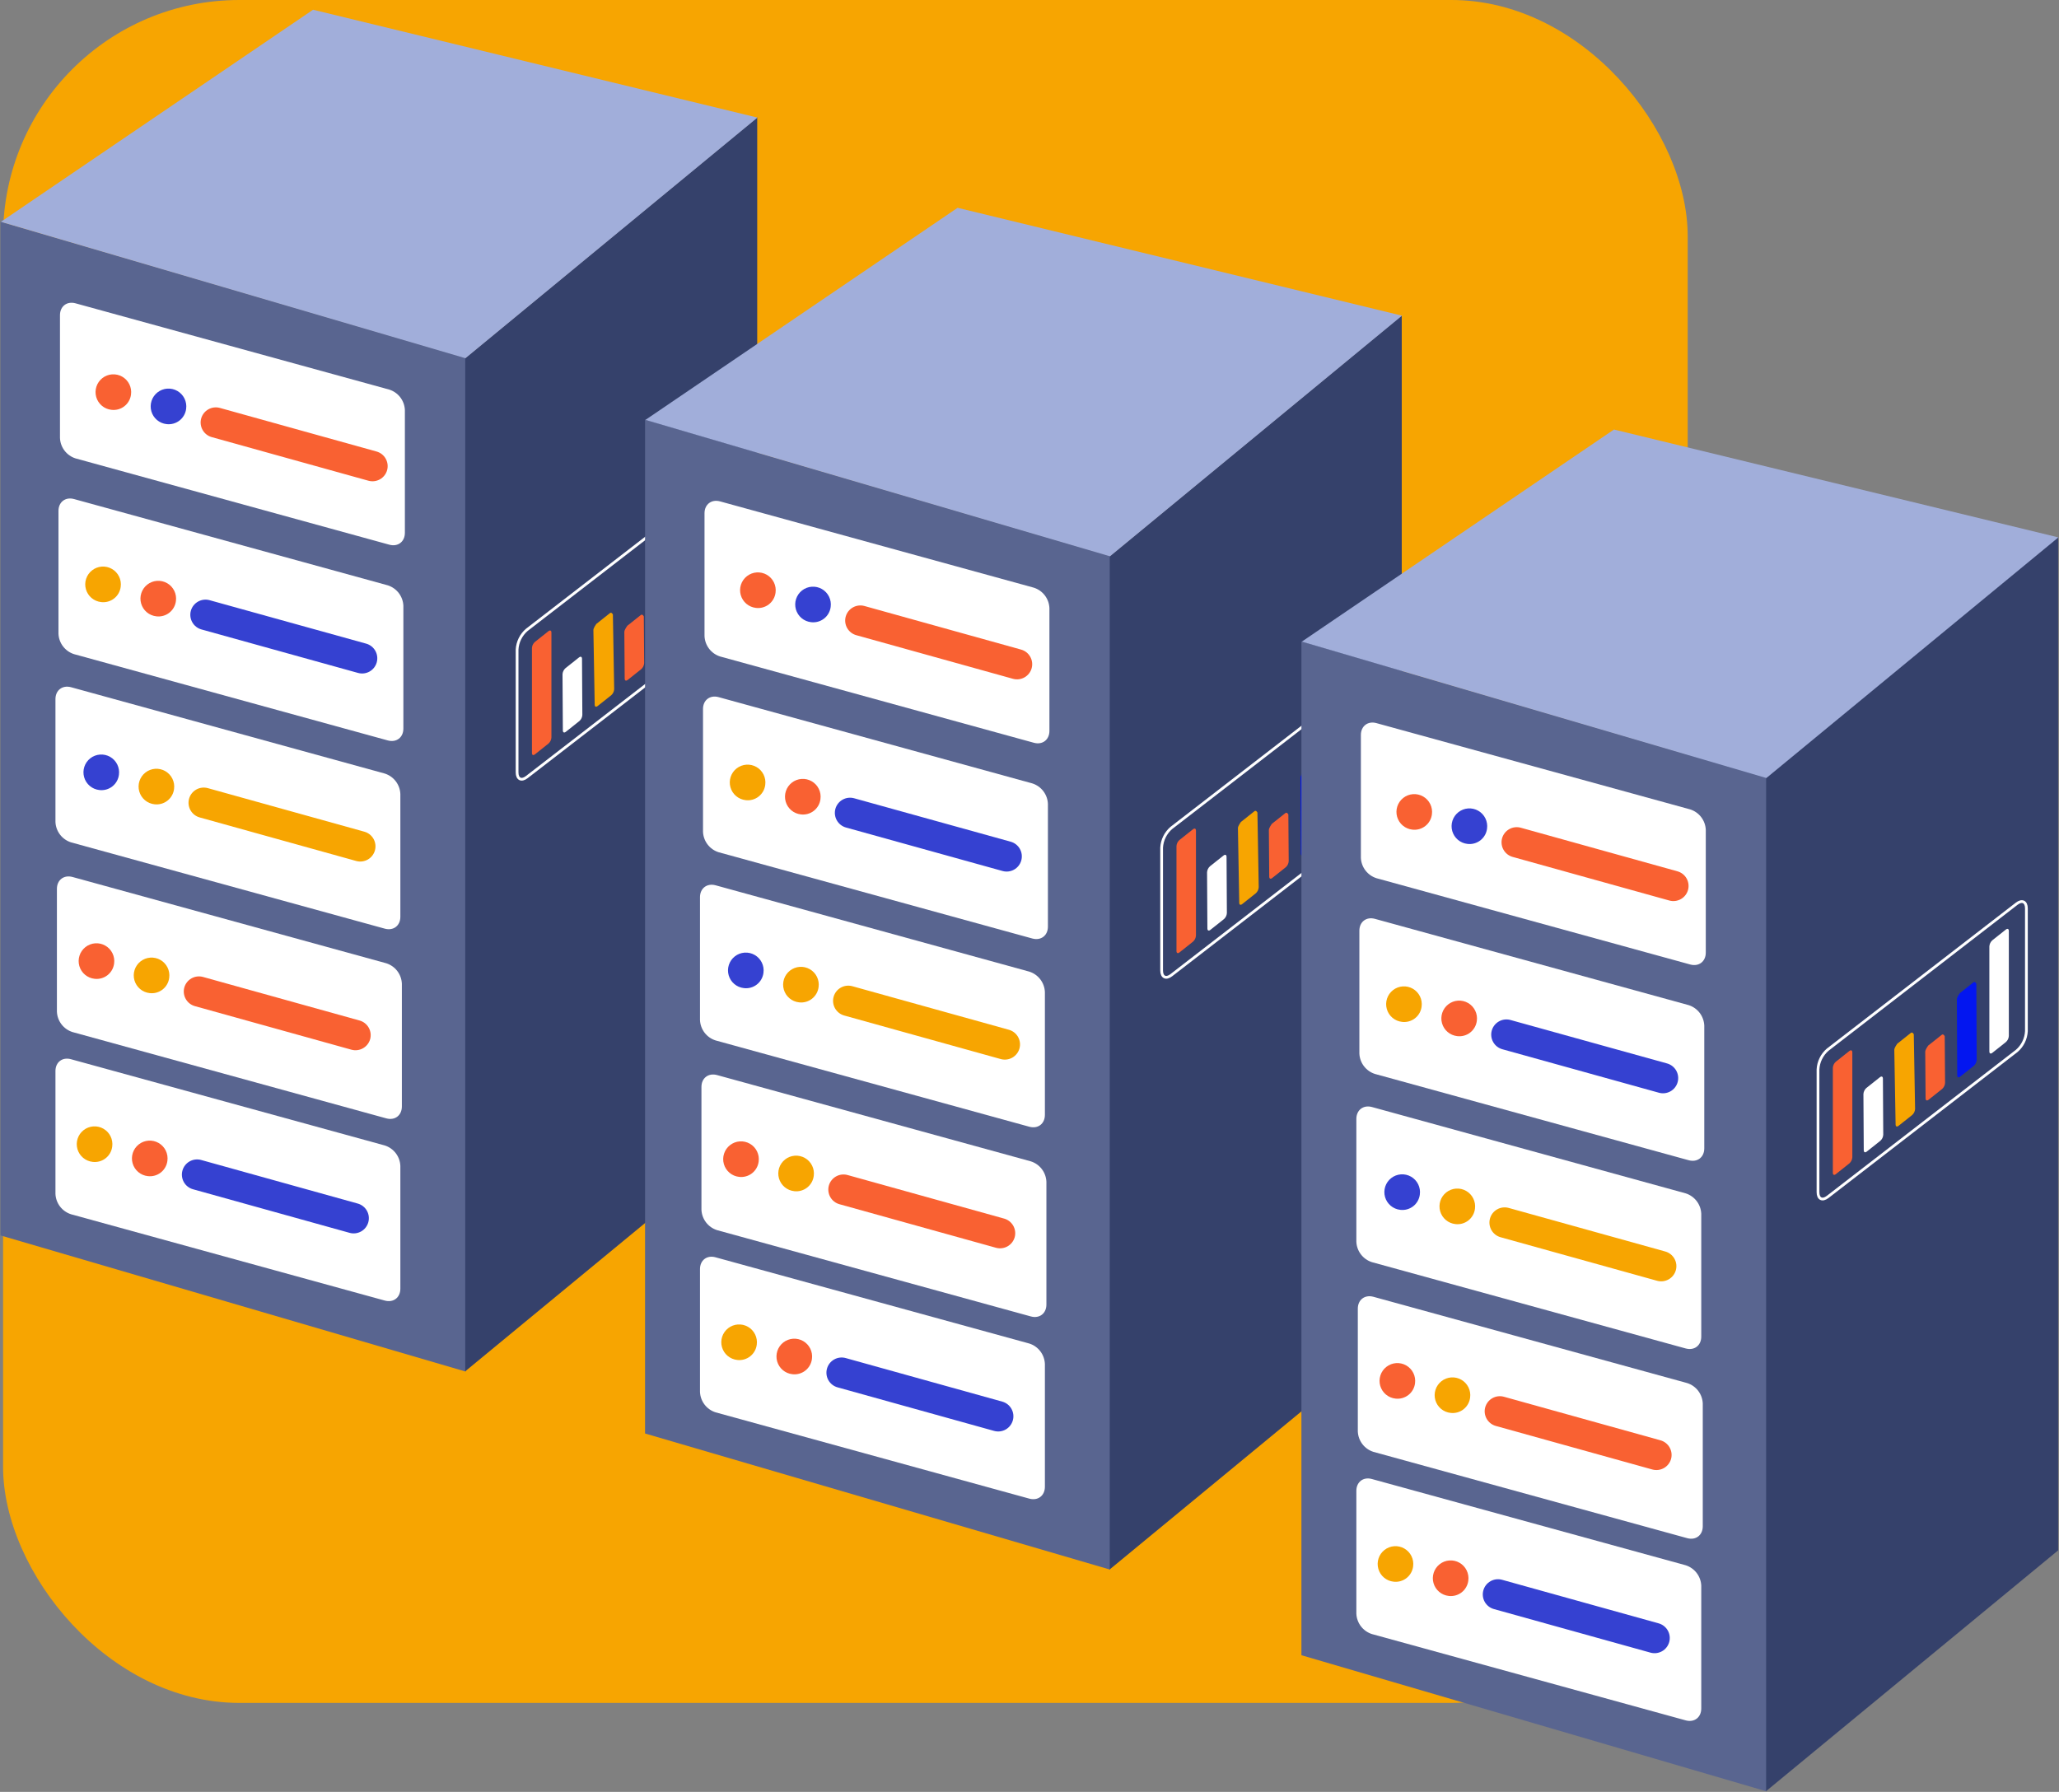 <svg width="671" height="584" viewBox="0 0 671 584" fill="none" xmlns="http://www.w3.org/2000/svg">
<rect x="0" y="0" width="671" height="584" fill="#808080" stroke="none"/>
<rect x="1" width="549" height="555" rx="77" fill="#F7A501"/>
<g clip-path="url(#clip0)">
<path fill-rule="evenodd" clip-rule="evenodd" d="M0.169 72.215L151.759 116.59V447.017L0.169 402.641V72.215Z" fill="#596590"/>
<path fill-rule="evenodd" clip-rule="evenodd" d="M151.606 116.656L246.765 38.211V368.479L151.606 446.93V116.656Z" fill="#35416B"/>
<path fill-rule="evenodd" clip-rule="evenodd" d="M0.295 72.297L151.688 116.749L246.847 38.326L102.021 3.169L0.295 72.297Z" fill="#A1AEDA"/>
<path fill-rule="evenodd" clip-rule="evenodd" d="M171.659 205.298L233.283 157.705C235.026 156.362 236.43 157.05 236.43 159.245V199.279C236.363 200.503 236.05 201.702 235.509 202.803C234.969 203.903 234.212 204.884 233.283 205.685L171.659 253.278C169.922 254.621 168.513 253.933 168.513 251.738V211.709C168.58 210.484 168.893 209.285 169.434 208.184C169.974 207.082 170.731 206.101 171.659 205.298V205.298Z" stroke="white" stroke-width="0.898" stroke-linecap="round" stroke-linejoin="round"/>
<path fill-rule="evenodd" clip-rule="evenodd" d="M174.309 209.224L178.739 205.707C179.285 205.287 179.7 205.494 179.7 206.171V240.356C179.679 240.734 179.583 241.104 179.418 241.446C179.253 241.787 179.022 242.092 178.739 242.344L174.309 245.866C173.762 246.287 173.353 246.079 173.353 245.402V211.185C173.4 210.431 173.744 209.727 174.309 209.224Z" fill="#F96132"/>
<path fill-rule="evenodd" clip-rule="evenodd" d="M184.272 217.772L188.703 214.255C189.249 213.834 189.664 214.042 189.669 214.719L189.779 233.004C189.76 233.383 189.665 233.753 189.501 234.095C189.337 234.436 189.106 234.741 188.823 234.992L184.393 238.51C183.846 238.936 183.431 238.728 183.426 238.051L183.316 219.76C183.337 219.382 183.431 219.012 183.596 218.67C183.76 218.329 183.99 218.024 184.272 217.772Z" fill="white"/>
<path fill-rule="evenodd" clip-rule="evenodd" d="M194.335 203.348L198.776 199.82C199.322 199.399 199.732 200.278 199.732 200.278L200.152 224.61C200.132 224.985 200.037 225.352 199.874 225.691C199.711 226.029 199.483 226.332 199.202 226.581L194.755 230.11C194.209 230.53 193.805 230.323 193.805 229.651L193.379 205.319C193.379 204.648 194.335 203.348 194.335 203.348Z" fill="#F7A501"/>
<path fill-rule="evenodd" clip-rule="evenodd" d="M204.419 203.954L208.849 200.437C209.395 200.016 209.81 200.901 209.81 200.901L209.925 216.106C209.904 216.483 209.809 216.853 209.645 217.193C209.481 217.533 209.251 217.838 208.969 218.089L204.539 221.611C203.993 222.032 203.577 221.824 203.577 221.147L203.463 205.942C203.463 205.265 204.419 203.954 204.419 203.954Z" fill="#F96132"/>
<path fill-rule="evenodd" clip-rule="evenodd" d="M214.732 186.865L219.162 183.347C219.709 182.927 220.118 183.812 220.118 183.812L220.233 208.575C220.212 208.953 220.116 209.323 219.951 209.665C219.786 210.006 219.555 210.311 219.272 210.563L214.841 214.08C214.295 214.5 213.886 214.293 213.886 213.616L213.771 188.853C213.771 188.175 214.732 186.865 214.732 186.865Z" fill="#0316F0"/>
<path fill-rule="evenodd" clip-rule="evenodd" d="M225.313 169.644L229.744 166.127C230.29 165.706 230.705 165.914 230.705 166.591V200.819C230.684 201.197 230.588 201.568 230.423 201.909C230.258 202.25 230.027 202.556 229.744 202.807L225.313 206.324C224.767 206.745 224.357 206.537 224.357 205.86V171.632C224.378 171.254 224.473 170.884 224.637 170.543C224.801 170.201 225.031 169.896 225.313 169.644Z" fill="white"/>
<path fill-rule="evenodd" clip-rule="evenodd" d="M24.62 98.856L126.865 126.978C128.293 127.432 129.547 128.315 130.456 129.506C131.365 130.697 131.885 132.139 131.945 133.636V173.653C131.945 176.564 129.667 178.295 126.865 177.52L24.62 149.398C23.193 148.944 21.94 148.061 21.032 146.87C20.124 145.679 19.605 144.237 19.546 142.74V102.723C19.546 99.812 21.823 98.081 24.62 98.856Z" fill="white"/>
<path fill-rule="evenodd" clip-rule="evenodd" d="M24.129 162.648L126.374 190.77C127.802 191.225 129.056 192.108 129.965 193.3C130.873 194.492 131.393 195.935 131.454 197.433V237.45C131.454 240.356 129.181 242.087 126.374 241.317L24.129 213.195C22.701 212.74 21.448 211.856 20.54 210.664C19.632 209.472 19.113 208.029 19.054 206.532V166.515C19.054 163.609 21.326 161.878 24.129 162.648Z" fill="white"/>
<path fill-rule="evenodd" clip-rule="evenodd" d="M23.145 223.971L125.396 252.114C126.823 252.569 128.076 253.451 128.984 254.643C129.892 255.834 130.411 257.276 130.471 258.772V298.795C130.471 301.706 128.198 303.432 125.396 302.661L23.145 274.534C21.718 274.08 20.465 273.197 19.557 272.006C18.649 270.815 18.13 269.373 18.071 267.877V227.859C18.071 224.948 20.343 223.217 23.145 223.971Z" fill="white"/>
<path fill-rule="evenodd" clip-rule="evenodd" d="M23.637 285.823L125.882 313.945C127.311 314.398 128.565 315.28 129.474 316.471C130.383 317.663 130.903 319.105 130.962 320.603V360.62C130.962 363.531 128.69 365.262 125.882 364.487L23.637 336.365C22.206 335.913 20.95 335.032 20.039 333.841C19.128 332.649 18.607 331.206 18.546 329.707V289.69C18.546 286.779 20.835 285.053 23.637 285.823Z" fill="white"/>
<path fill-rule="evenodd" clip-rule="evenodd" d="M23.145 345.218L125.396 373.324C126.823 373.778 128.076 374.661 128.984 375.852C129.892 377.043 130.411 378.485 130.471 379.981V419.998C130.471 422.909 128.198 424.641 125.396 423.871L23.145 395.743C21.718 395.289 20.465 394.406 19.557 393.215C18.649 392.024 18.13 390.582 18.071 389.086V349.069C18.071 346.158 20.343 344.426 23.145 345.218Z" fill="white"/>
<path fill-rule="evenodd" clip-rule="evenodd" d="M36.316 133.57C35.167 133.446 34.082 132.982 33.199 132.237C32.316 131.493 31.675 130.502 31.358 129.392C31.041 128.281 31.063 127.101 31.42 126.003C31.777 124.905 32.454 123.938 33.363 123.226C34.273 122.515 35.374 122.09 36.526 122.008C37.679 121.925 38.829 122.188 39.831 122.763C40.833 123.337 41.641 124.197 42.151 125.233C42.662 126.269 42.851 127.434 42.696 128.579C42.512 130.086 41.736 131.459 40.54 132.395C39.343 133.331 37.824 133.754 36.316 133.57Z" fill="#F96132"/>
<path fill-rule="evenodd" clip-rule="evenodd" d="M32.956 196.226C31.808 196.101 30.723 195.637 29.839 194.892C28.956 194.147 28.316 193.156 27.999 192.045C27.682 190.935 27.704 189.755 28.062 188.656C28.42 187.558 29.097 186.591 30.007 185.88C30.917 185.169 32.019 184.745 33.171 184.663C34.324 184.581 35.474 184.845 36.476 185.42C37.478 185.996 38.285 186.857 38.795 187.893C39.304 188.93 39.493 190.095 39.337 191.239C39.245 191.986 39.008 192.707 38.638 193.361C38.268 194.016 37.772 194.591 37.18 195.054C36.587 195.517 35.909 195.859 35.185 196.06C34.46 196.261 33.703 196.318 32.956 196.226Z" fill="#F7A501"/>
<path fill-rule="evenodd" clip-rule="evenodd" d="M32.377 257.483C31.229 257.359 30.144 256.894 29.261 256.15C28.378 255.406 27.736 254.415 27.42 253.304C27.103 252.194 27.124 251.014 27.481 249.916C27.838 248.818 28.515 247.851 29.425 247.139C30.335 246.427 31.436 246.003 32.588 245.921C33.74 245.838 34.891 246.101 35.893 246.675C36.895 247.25 37.702 248.11 38.213 249.146C38.723 250.182 38.913 251.347 38.758 252.491C38.667 253.238 38.43 253.96 38.06 254.615C37.691 255.27 37.195 255.846 36.602 256.31C36.01 256.773 35.332 257.116 34.607 257.317C33.882 257.518 33.124 257.575 32.377 257.483Z" fill="#3541D1"/>
<path fill-rule="evenodd" clip-rule="evenodd" d="M30.815 319.003C29.666 318.879 28.581 318.416 27.697 317.672C26.813 316.928 26.171 315.938 25.853 314.827C25.535 313.716 25.556 312.536 25.913 311.438C26.269 310.339 26.946 309.372 27.855 308.659C28.765 307.947 29.866 307.522 31.019 307.439C32.171 307.356 33.322 307.619 34.324 308.194C35.326 308.768 36.135 309.629 36.645 310.665C37.156 311.701 37.345 312.866 37.19 314.011C37.005 315.517 36.231 316.889 35.035 317.825C33.84 318.761 32.322 319.185 30.815 319.003Z" fill="#F96132"/>
<path fill-rule="evenodd" clip-rule="evenodd" d="M30.209 378.676C29.059 378.555 27.972 378.093 27.087 377.35C26.201 376.607 25.557 375.617 25.238 374.507C24.919 373.396 24.938 372.216 25.294 371.116C25.649 370.016 26.325 369.048 27.234 368.335C28.144 367.621 29.245 367.196 30.398 367.112C31.551 367.028 32.703 367.29 33.705 367.865C34.708 368.439 35.517 369.3 36.028 370.337C36.538 371.373 36.728 372.539 36.573 373.684C36.388 375.189 35.615 376.559 34.422 377.494C33.229 378.43 31.714 378.855 30.209 378.676Z" fill="#F7A501"/>
<path fill-rule="evenodd" clip-rule="evenodd" d="M54.283 138.224C53.134 138.099 52.049 137.635 51.166 136.891C50.283 136.146 49.642 135.156 49.325 134.045C49.008 132.934 49.029 131.755 49.387 130.656C49.744 129.558 50.421 128.591 51.33 127.88C52.24 127.168 53.341 126.744 54.493 126.661C55.645 126.578 56.796 126.841 57.798 127.416C58.8 127.99 59.608 128.851 60.118 129.887C60.629 130.923 60.818 132.087 60.663 133.232C60.479 134.74 59.703 136.112 58.507 137.048C57.31 137.984 55.791 138.407 54.283 138.224Z" fill="#3541D1"/>
<path fill-rule="evenodd" clip-rule="evenodd" d="M50.928 200.868C49.782 200.739 48.699 200.272 47.819 199.525C46.939 198.778 46.302 197.786 45.988 196.675C45.675 195.564 45.7 194.386 46.059 193.289C46.419 192.193 47.098 191.228 48.008 190.519C48.919 189.81 50.02 189.388 51.172 189.307C52.323 189.227 53.472 189.491 54.473 190.067C55.473 190.642 56.28 191.503 56.789 192.539C57.298 193.574 57.486 194.738 57.331 195.882C57.239 196.63 57 197.353 56.629 198.008C56.257 198.664 55.759 199.24 55.165 199.703C54.57 200.167 53.89 200.508 53.163 200.708C52.436 200.908 51.676 200.962 50.928 200.868Z" fill="#F96132"/>
<path fill-rule="evenodd" clip-rule="evenodd" d="M50.344 262.125C49.196 262.001 48.111 261.537 47.227 260.792C46.344 260.048 45.703 259.057 45.386 257.947C45.069 256.836 45.091 255.656 45.448 254.558C45.805 253.46 46.482 252.493 47.392 251.781C48.301 251.07 49.403 250.645 50.555 250.563C51.707 250.48 52.857 250.743 53.859 251.318C54.861 251.892 55.669 252.752 56.179 253.789C56.69 254.825 56.88 255.989 56.724 257.134C56.54 258.641 55.764 260.014 54.568 260.95C53.371 261.886 51.852 262.309 50.344 262.125Z" fill="#F7A501"/>
<path fill-rule="evenodd" clip-rule="evenodd" d="M48.782 323.667C47.632 323.545 46.545 323.084 45.66 322.341C44.774 321.598 44.13 320.608 43.811 319.498C43.492 318.387 43.511 317.206 43.867 316.107C44.222 315.007 44.898 314.039 45.807 313.326C46.717 312.612 47.818 312.186 48.971 312.103C50.124 312.019 51.276 312.281 52.279 312.856C53.281 313.43 54.09 314.291 54.601 315.328C55.112 316.364 55.301 317.53 55.146 318.675C54.962 320.18 54.19 321.551 52.996 322.487C51.803 323.423 50.287 323.847 48.782 323.667Z" fill="#F7A501"/>
<path fill-rule="evenodd" clip-rule="evenodd" d="M48.181 383.318C47.032 383.195 45.946 382.732 45.062 381.988C44.178 381.244 43.536 380.253 43.219 379.143C42.901 378.032 42.922 376.852 43.278 375.753C43.635 374.655 44.312 373.687 45.221 372.975C46.131 372.263 47.232 371.838 48.384 371.755C49.537 371.672 50.688 371.935 51.69 372.509C52.692 373.084 53.5 373.944 54.011 374.981C54.521 376.017 54.711 377.182 54.556 378.326C54.371 379.833 53.596 381.205 52.401 382.141C51.206 383.077 49.688 383.5 48.181 383.318Z" fill="#F96132"/>
<path fill-rule="evenodd" clip-rule="evenodd" d="M65.558 136.394C65.911 135.129 66.751 134.055 67.895 133.409C69.04 132.763 70.393 132.597 71.659 132.948L122.686 147.148C123.952 147.493 125.029 148.326 125.681 149.465C126.332 150.604 126.505 151.955 126.16 153.221C125.987 153.849 125.691 154.436 125.29 154.949C124.89 155.462 124.392 155.891 123.825 156.212C123.258 156.532 122.634 156.738 121.988 156.817C121.341 156.896 120.686 156.847 120.059 156.673L69.037 142.473C67.77 142.128 66.691 141.294 66.039 140.154C65.386 139.014 65.213 137.661 65.558 136.394Z" fill="#F96132"/>
<path fill-rule="evenodd" clip-rule="evenodd" d="M62.198 199.055C62.551 197.79 63.392 196.716 64.536 196.07C65.68 195.424 67.034 195.258 68.3 195.609L119.327 209.771C119.954 209.945 120.54 210.241 121.053 210.642C121.565 211.043 121.994 211.54 122.314 212.107C122.634 212.674 122.84 213.298 122.918 213.943C122.997 214.589 122.948 215.244 122.774 215.871C122.6 216.499 122.304 217.085 121.904 217.598C121.503 218.111 121.005 218.54 120.438 218.86C119.871 219.18 119.247 219.385 118.6 219.464C117.954 219.542 117.299 219.493 116.672 219.317L65.65 205.145C64.386 204.793 63.313 203.954 62.666 202.813C62.019 201.671 61.851 200.32 62.198 199.055Z" fill="#3541D1"/>
<path fill-rule="evenodd" clip-rule="evenodd" d="M61.619 260.307C61.972 259.044 62.811 257.972 63.953 257.326C65.094 256.681 66.445 256.513 67.71 256.86L118.737 271.061C119.364 271.235 119.95 271.531 120.463 271.932C120.976 272.333 121.404 272.831 121.724 273.397C122.044 273.964 122.25 274.588 122.328 275.233C122.407 275.879 122.358 276.534 122.184 277.161C121.831 278.427 120.99 279.5 119.846 280.146C118.702 280.792 117.348 280.958 116.082 280.608L65.055 266.407C63.791 266.052 62.72 265.21 62.076 264.067C61.432 262.923 61.268 261.571 61.619 260.307Z" fill="#F7A501"/>
<path fill-rule="evenodd" clip-rule="evenodd" d="M60.062 321.848C60.415 320.583 61.256 319.509 62.4 318.863C63.544 318.217 64.898 318.051 66.164 318.402L117.191 332.602C118.447 332.957 119.512 333.792 120.157 334.927C120.801 336.061 120.972 337.404 120.632 338.664C120.278 339.929 119.437 341.001 118.293 341.647C117.15 342.293 115.797 342.46 114.53 342.111L63.504 327.91C62.247 327.557 61.18 326.722 60.536 325.587C59.891 324.452 59.721 323.108 60.062 321.848Z" fill="#F96132"/>
<path fill-rule="evenodd" clip-rule="evenodd" d="M59.456 381.5C59.808 380.235 60.647 379.161 61.791 378.515C62.934 377.869 64.287 377.703 65.552 378.053L116.579 392.254C117.206 392.428 117.792 392.724 118.305 393.125C118.818 393.525 119.246 394.023 119.566 394.59C119.886 395.156 120.092 395.78 120.171 396.426C120.249 397.072 120.2 397.727 120.026 398.354C119.852 398.981 119.556 399.567 119.155 400.08C118.754 400.592 118.256 401.021 117.689 401.341C117.122 401.661 116.498 401.866 115.852 401.945C115.206 402.024 114.551 401.975 113.924 401.8L62.903 387.6C62.275 387.427 61.688 387.131 61.175 386.73C60.662 386.33 60.233 385.832 59.913 385.265C59.593 384.698 59.388 384.074 59.309 383.428C59.231 382.782 59.281 382.126 59.456 381.5Z" fill="#3541D1"/>
</g>
<g clip-path="url(#clip1)">
<path fill-rule="evenodd" clip-rule="evenodd" d="M210.216 136.77L361.805 181.146V511.572L210.216 467.197V136.77Z" fill="#596590"/>
<path fill-rule="evenodd" clip-rule="evenodd" d="M361.652 181.211L456.812 102.766V433.035L361.652 511.485V181.211Z" fill="#35416B"/>
<path fill-rule="evenodd" clip-rule="evenodd" d="M210.341 136.852L361.734 181.304L456.894 102.881L312.067 67.725L210.341 136.852Z" fill="#A1AEDA"/>
<path fill-rule="evenodd" clip-rule="evenodd" d="M381.705 269.853L443.33 222.261C445.073 220.917 446.476 221.605 446.476 223.801V263.834C446.41 265.059 446.097 266.257 445.556 267.358C445.015 268.459 444.258 269.439 443.33 270.241L381.705 317.833C379.968 319.177 378.559 318.489 378.559 316.293V276.265C378.626 275.04 378.94 273.841 379.48 272.739C380.021 271.638 380.778 270.656 381.705 269.853V269.853Z" stroke="white" stroke-width="0.898" stroke-linecap="round" stroke-linejoin="round"/>
<path fill-rule="evenodd" clip-rule="evenodd" d="M384.355 273.78L388.785 270.263C389.331 269.842 389.747 270.05 389.747 270.727V304.911C389.725 305.29 389.63 305.66 389.465 306.001C389.3 306.342 389.069 306.648 388.785 306.899L384.355 310.422C383.809 310.842 383.399 310.635 383.399 309.958V275.741C383.447 274.987 383.79 274.282 384.355 273.78Z" fill="#F96132"/>
<path fill-rule="evenodd" clip-rule="evenodd" d="M394.319 282.327L398.749 278.81C399.295 278.39 399.71 278.597 399.716 279.274L399.825 297.56C399.806 297.938 399.712 298.309 399.548 298.65C399.384 298.992 399.153 299.297 398.869 299.548L394.439 303.065C393.893 303.491 393.478 303.284 393.472 302.606L393.363 284.315C393.383 283.937 393.478 283.567 393.642 283.226C393.806 282.885 394.036 282.579 394.319 282.327Z" fill="white"/>
<path fill-rule="evenodd" clip-rule="evenodd" d="M404.381 267.903L408.822 264.375C409.369 263.955 409.778 264.834 409.778 264.834L410.199 289.165C410.178 289.54 410.084 289.908 409.921 290.246C409.758 290.585 409.529 290.887 409.248 291.137L404.802 294.665C404.255 295.086 403.851 294.878 403.851 294.206L403.425 269.875C403.425 269.203 404.381 267.903 404.381 267.903Z" fill="#F7A501"/>
<path fill-rule="evenodd" clip-rule="evenodd" d="M414.465 268.51L418.895 264.992C419.442 264.572 419.857 265.457 419.857 265.457L419.971 280.662C419.951 281.039 419.856 281.408 419.692 281.748C419.528 282.089 419.298 282.393 419.016 282.644L414.585 286.167C414.039 286.587 413.624 286.38 413.624 285.703L413.509 270.498C413.509 269.82 414.465 268.51 414.465 268.51Z" fill="#F96132"/>
<path fill-rule="evenodd" clip-rule="evenodd" d="M424.779 251.42L429.209 247.903C429.755 247.482 430.165 248.367 430.165 248.367L430.28 273.13C430.258 273.508 430.163 273.879 429.998 274.22C429.833 274.561 429.602 274.867 429.318 275.118L424.888 278.635C424.342 279.056 423.932 278.848 423.932 278.171L423.817 253.408C423.817 252.731 424.779 251.42 424.779 251.42Z" fill="#0316F0"/>
<path fill-rule="evenodd" clip-rule="evenodd" d="M435.36 234.2L439.79 230.683C440.336 230.262 440.752 230.47 440.752 231.147V265.375C440.73 265.753 440.635 266.123 440.47 266.465C440.305 266.806 440.074 267.111 439.79 267.363L435.36 270.88C434.814 271.3 434.404 271.093 434.404 270.416V236.188C434.424 235.81 434.519 235.439 434.683 235.098C434.847 234.757 435.077 234.452 435.36 234.2Z" fill="white"/>
<path fill-rule="evenodd" clip-rule="evenodd" d="M234.667 163.412L336.912 191.534C338.34 191.988 339.593 192.87 340.502 194.062C341.411 195.253 341.931 196.695 341.992 198.192V238.209C341.992 241.12 339.714 242.851 336.912 242.075L234.667 213.954C233.239 213.499 231.986 212.617 231.079 211.425C230.171 210.234 229.652 208.792 229.592 207.296V167.279C229.592 164.368 231.87 162.637 234.667 163.412Z" fill="white"/>
<path fill-rule="evenodd" clip-rule="evenodd" d="M234.175 227.203L336.42 255.325C337.848 255.78 339.102 256.664 340.011 257.856C340.92 259.048 341.44 260.491 341.5 261.988V302.006C341.5 304.911 339.228 306.642 336.42 305.872L234.175 277.751C232.747 277.295 231.494 276.412 230.586 275.219C229.678 274.027 229.16 272.585 229.1 271.087V231.07C229.1 228.165 231.373 226.433 234.175 227.203Z" fill="white"/>
<path fill-rule="evenodd" clip-rule="evenodd" d="M233.192 288.526L335.442 316.67C336.87 317.124 338.122 318.007 339.03 319.198C339.938 320.389 340.457 321.831 340.517 323.328V363.35C340.517 366.261 338.244 367.987 335.442 367.217L233.192 339.09C231.764 338.636 230.512 337.753 229.604 336.562C228.696 335.37 228.177 333.929 228.117 332.432V292.415C228.117 289.504 230.389 287.773 233.192 288.526Z" fill="white"/>
<path fill-rule="evenodd" clip-rule="evenodd" d="M233.683 350.379L335.928 378.501C337.357 378.953 338.612 379.835 339.521 381.027C340.43 382.218 340.949 383.661 341.009 385.158V425.175C341.009 428.086 338.736 429.818 335.928 429.042L233.683 400.921C232.253 400.469 230.997 399.587 230.086 398.396C229.174 397.205 228.653 395.761 228.592 394.263V354.246C228.592 351.335 230.881 349.609 233.683 350.379Z" fill="white"/>
<path fill-rule="evenodd" clip-rule="evenodd" d="M233.192 409.774L335.442 437.879C336.87 438.333 338.122 439.216 339.03 440.407C339.938 441.599 340.457 443.04 340.517 444.537V484.554C340.517 487.465 338.244 489.196 335.442 488.426L233.192 460.299C231.764 459.845 230.512 458.962 229.604 457.771C228.696 456.58 228.177 455.138 228.117 453.641V413.624C228.117 410.713 230.389 408.982 233.192 409.774Z" fill="white"/>
<path fill-rule="evenodd" clip-rule="evenodd" d="M246.362 198.126C245.214 198.001 244.129 197.537 243.246 196.793C242.363 196.049 241.722 195.058 241.405 193.947C241.088 192.837 241.109 191.657 241.466 190.559C241.824 189.46 242.5 188.494 243.41 187.782C244.32 187.07 245.421 186.646 246.573 186.563C247.725 186.481 248.876 186.744 249.878 187.318C250.88 187.893 251.687 188.753 252.198 189.789C252.708 190.825 252.898 191.99 252.743 193.134C252.558 194.642 251.783 196.015 250.586 196.951C249.39 197.887 247.87 198.31 246.362 198.126Z" fill="#F96132"/>
<path fill-rule="evenodd" clip-rule="evenodd" d="M243.003 260.781C241.854 260.657 240.769 260.192 239.886 259.448C239.003 258.703 238.362 257.712 238.045 256.601C237.729 255.49 237.751 254.31 238.108 253.212C238.466 252.114 239.143 251.147 240.054 250.436C240.964 249.724 242.065 249.301 243.218 249.219C244.37 249.137 245.521 249.4 246.523 249.976C247.524 250.551 248.332 251.412 248.841 252.449C249.351 253.486 249.539 254.651 249.383 255.795C249.292 256.541 249.054 257.262 248.684 257.917C248.314 258.572 247.819 259.147 247.226 259.61C246.634 260.073 245.956 260.415 245.231 260.616C244.506 260.817 243.749 260.873 243.003 260.781Z" fill="#F7A501"/>
<path fill-rule="evenodd" clip-rule="evenodd" d="M242.424 322.039C241.275 321.914 240.19 321.45 239.307 320.706C238.424 319.961 237.783 318.97 237.466 317.86C237.149 316.749 237.171 315.57 237.528 314.471C237.885 313.373 238.562 312.406 239.471 311.695C240.381 310.983 241.482 310.559 242.634 310.476C243.787 310.393 244.937 310.656 245.939 311.231C246.941 311.805 247.749 312.666 248.259 313.702C248.77 314.738 248.959 315.902 248.804 317.047C248.714 317.794 248.477 318.515 248.107 319.17C247.737 319.826 247.242 320.402 246.649 320.865C246.056 321.329 245.378 321.671 244.653 321.872C243.928 322.074 243.171 322.13 242.424 322.039Z" fill="#3541D1"/>
<path fill-rule="evenodd" clip-rule="evenodd" d="M240.861 383.558C239.713 383.435 238.627 382.971 237.743 382.227C236.859 381.484 236.217 380.493 235.899 379.383C235.582 378.272 235.602 377.092 235.959 375.993C236.316 374.895 236.992 373.927 237.902 373.215C238.811 372.503 239.913 372.078 241.065 371.995C242.217 371.912 243.368 372.175 244.371 372.749C245.373 373.324 246.181 374.184 246.691 375.22C247.202 376.257 247.392 377.422 247.236 378.566C247.052 380.073 246.277 381.445 245.082 382.381C243.887 383.317 242.369 383.74 240.861 383.558Z" fill="#F96132"/>
<path fill-rule="evenodd" clip-rule="evenodd" d="M240.255 443.232C239.106 443.11 238.019 442.648 237.133 441.906C236.248 441.163 235.604 440.173 235.284 439.062C234.965 437.952 234.984 436.771 235.34 435.672C235.696 434.572 236.371 433.604 237.281 432.89C238.19 432.177 239.292 431.751 240.445 431.668C241.597 431.584 242.749 431.846 243.752 432.421C244.755 432.995 245.563 433.856 246.074 434.892C246.585 435.929 246.775 437.095 246.619 438.24C246.435 439.744 245.661 441.114 244.468 442.05C243.276 442.986 241.761 443.41 240.255 443.232Z" fill="#F7A501"/>
<path fill-rule="evenodd" clip-rule="evenodd" d="M264.329 202.779C263.181 202.655 262.096 202.191 261.212 201.446C260.329 200.702 259.688 199.711 259.371 198.601C259.054 197.49 259.076 196.31 259.433 195.212C259.79 194.114 260.467 193.147 261.377 192.435C262.286 191.724 263.388 191.299 264.54 191.217C265.692 191.134 266.842 191.397 267.844 191.971C268.846 192.546 269.654 193.406 270.165 194.442C270.675 195.478 270.865 196.643 270.709 197.787C270.525 199.295 269.749 200.668 268.553 201.604C267.356 202.54 265.837 202.963 264.329 202.779Z" fill="#3541D1"/>
<path fill-rule="evenodd" clip-rule="evenodd" d="M260.975 265.424C259.828 265.295 258.745 264.827 257.865 264.08C256.985 263.333 256.348 262.341 256.035 261.231C255.721 260.12 255.746 258.941 256.106 257.845C256.466 256.748 257.144 255.784 258.055 255.074C258.965 254.365 260.067 253.943 261.218 253.863C262.37 253.782 263.519 254.047 264.519 254.622C265.52 255.198 266.326 256.058 266.835 257.094C267.344 258.13 267.533 259.294 267.377 260.437C267.285 261.185 267.047 261.908 266.675 262.564C266.303 263.22 265.806 263.796 265.211 264.259C264.616 264.722 263.936 265.064 263.209 265.263C262.482 265.463 261.723 265.518 260.975 265.424Z" fill="#F96132"/>
<path fill-rule="evenodd" clip-rule="evenodd" d="M260.39 326.681C259.242 326.556 258.157 326.092 257.274 325.348C256.391 324.604 255.75 323.613 255.433 322.502C255.116 321.392 255.137 320.212 255.494 319.114C255.852 318.015 256.528 317.049 257.438 316.337C258.348 315.625 259.449 315.201 260.601 315.118C261.753 315.036 262.904 315.299 263.906 315.873C264.908 316.448 265.716 317.308 266.226 318.344C266.736 319.38 266.926 320.545 266.771 321.689C266.586 323.197 265.811 324.57 264.614 325.506C263.418 326.442 261.899 326.865 260.39 326.681Z" fill="#F7A501"/>
<path fill-rule="evenodd" clip-rule="evenodd" d="M258.828 388.222C257.679 388.101 256.592 387.639 255.706 386.897C254.821 386.154 254.177 385.164 253.857 384.053C253.538 382.943 253.557 381.762 253.913 380.662C254.269 379.563 254.945 378.594 255.854 377.881C256.763 377.168 257.865 376.742 259.018 376.658C260.17 376.575 261.322 376.837 262.325 377.411C263.328 377.986 264.136 378.847 264.647 379.883C265.158 380.92 265.348 382.085 265.192 383.23C265.009 384.736 264.236 386.107 263.043 387.042C261.85 387.978 260.334 388.403 258.828 388.222Z" fill="#F7A501"/>
<path fill-rule="evenodd" clip-rule="evenodd" d="M258.227 447.874C257.079 447.75 255.993 447.287 255.109 446.543C254.225 445.799 253.583 444.809 253.265 443.698C252.947 442.588 252.968 441.408 253.325 440.309C253.682 439.21 254.358 438.243 255.268 437.531C256.177 436.819 257.279 436.394 258.431 436.311C259.583 436.228 260.734 436.49 261.736 437.065C262.739 437.64 263.547 438.5 264.057 439.536C264.568 440.572 264.757 441.737 264.602 442.882C264.418 444.389 263.643 445.761 262.448 446.696C261.252 447.632 259.734 448.056 258.227 447.874Z" fill="#F96132"/>
<path fill-rule="evenodd" clip-rule="evenodd" d="M275.604 200.95C275.957 199.684 276.798 198.611 277.942 197.965C279.086 197.319 280.44 197.153 281.706 197.503L332.733 211.703C333.999 212.048 335.076 212.882 335.727 214.021C336.379 215.16 336.551 216.511 336.207 217.777C336.033 218.404 335.738 218.991 335.337 219.504C334.936 220.017 334.438 220.447 333.872 220.767C333.305 221.088 332.681 221.293 332.034 221.373C331.388 221.452 330.732 221.403 330.105 221.229L279.084 207.028C277.816 206.683 276.738 205.849 276.085 204.709C275.433 203.569 275.259 202.217 275.604 200.95Z" fill="#F96132"/>
<path fill-rule="evenodd" clip-rule="evenodd" d="M272.244 263.611C272.598 262.345 273.438 261.272 274.582 260.626C275.726 259.979 277.08 259.814 278.346 260.164L329.373 274.326C330 274.5 330.587 274.796 331.099 275.197C331.612 275.598 332.04 276.096 332.361 276.663C332.681 277.229 332.886 277.853 332.965 278.499C333.044 279.145 332.994 279.8 332.82 280.427C332.646 281.054 332.351 281.641 331.95 282.154C331.549 282.667 331.051 283.096 330.484 283.416C329.917 283.736 329.293 283.941 328.647 284.019C328.001 284.098 327.345 284.048 326.718 283.873L275.697 269.7C274.433 269.348 273.36 268.51 272.713 267.368C272.066 266.227 271.897 264.876 272.244 263.611Z" fill="#3541D1"/>
<path fill-rule="evenodd" clip-rule="evenodd" d="M271.665 324.862C272.019 323.599 272.858 322.528 273.999 321.882C275.141 321.236 276.492 321.069 277.756 321.416L328.783 335.616C329.41 335.79 329.997 336.086 330.509 336.487C331.022 336.888 331.451 337.386 331.771 337.953C332.091 338.519 332.296 339.143 332.375 339.789C332.454 340.435 332.405 341.09 332.23 341.717C331.877 342.982 331.036 344.056 329.892 344.702C328.748 345.348 327.395 345.514 326.128 345.163L275.101 330.963C273.838 330.608 272.767 329.766 272.123 328.622C271.479 327.479 271.314 326.127 271.665 324.862Z" fill="#F7A501"/>
<path fill-rule="evenodd" clip-rule="evenodd" d="M270.109 386.404C270.462 385.138 271.303 384.065 272.447 383.419C273.591 382.773 274.944 382.607 276.21 382.957L327.237 397.158C328.493 397.512 329.559 398.347 330.203 399.482C330.847 400.617 331.018 401.96 330.679 403.22C330.324 404.484 329.483 405.557 328.34 406.203C327.196 406.849 325.843 407.015 324.577 406.666L273.55 392.466C272.293 392.113 271.227 391.278 270.582 390.142C269.938 389.007 269.768 387.664 270.109 386.404Z" fill="#F96132"/>
<path fill-rule="evenodd" clip-rule="evenodd" d="M269.502 446.055C269.854 444.79 270.694 443.717 271.837 443.071C272.98 442.424 274.333 442.258 275.599 442.609L326.625 456.809C327.252 456.983 327.839 457.279 328.352 457.68C328.864 458.081 329.293 458.579 329.613 459.145C329.933 459.712 330.138 460.336 330.217 460.982C330.296 461.628 330.247 462.283 330.072 462.91C329.898 463.537 329.602 464.123 329.201 464.636C328.8 465.148 328.302 465.577 327.735 465.897C327.169 466.217 326.545 466.422 325.899 466.501C325.253 466.58 324.597 466.53 323.971 466.356L272.949 452.156C272.322 451.982 271.735 451.687 271.222 451.286C270.709 450.885 270.28 450.387 269.96 449.821C269.64 449.254 269.434 448.63 269.356 447.983C269.277 447.337 269.327 446.682 269.502 446.055Z" fill="#3541D1"/>
</g>
<g clip-path="url(#clip2)">
<path fill-rule="evenodd" clip-rule="evenodd" d="M424.116 209.034L575.706 253.41V583.836L424.116 539.461V209.034Z" fill="#596590"/>
<path fill-rule="evenodd" clip-rule="evenodd" d="M575.553 253.475L670.712 175.03V505.298L575.553 583.749V253.475Z" fill="#35416B"/>
<path fill-rule="evenodd" clip-rule="evenodd" d="M424.242 209.116L575.634 253.568L670.794 175.145L525.968 139.989L424.242 209.116Z" fill="#A1AEDA"/>
<path fill-rule="evenodd" clip-rule="evenodd" d="M595.606 342.117L657.23 294.524C658.973 293.181 660.377 293.869 660.377 296.065V336.098C660.31 337.323 659.997 338.521 659.456 339.622C658.916 340.723 658.159 341.703 657.23 342.505L595.606 390.097C593.869 391.44 592.46 390.752 592.46 388.557V348.529C592.527 347.304 592.84 346.104 593.381 345.003C593.921 343.901 594.678 342.92 595.606 342.117V342.117Z" stroke="white" stroke-width="0.898" stroke-linecap="round" stroke-linejoin="round"/>
<path fill-rule="evenodd" clip-rule="evenodd" d="M598.255 346.044L602.686 342.526C603.232 342.106 603.647 342.313 603.647 342.991V377.175C603.626 377.553 603.53 377.924 603.365 378.265C603.2 378.606 602.969 378.911 602.686 379.163L598.255 382.686C597.709 383.106 597.299 382.899 597.299 382.221V348.004C597.347 347.25 597.691 346.546 598.255 346.044Z" fill="#F96132"/>
<path fill-rule="evenodd" clip-rule="evenodd" d="M608.219 354.591L612.65 351.074C613.196 350.653 613.611 350.861 613.616 351.538L613.726 369.823C613.707 370.202 613.612 370.572 613.448 370.914C613.284 371.255 613.053 371.56 612.77 371.811L608.339 375.329C607.793 375.755 607.378 375.547 607.373 374.87L607.263 356.579C607.284 356.201 607.378 355.831 607.543 355.49C607.707 355.148 607.937 354.843 608.219 354.591Z" fill="white"/>
<path fill-rule="evenodd" clip-rule="evenodd" d="M618.282 340.167L622.723 336.639C623.269 336.218 623.679 337.098 623.679 337.098L624.099 361.429C624.079 361.804 623.984 362.171 623.821 362.51C623.658 362.848 623.43 363.151 623.149 363.401L618.702 366.929C618.156 367.349 617.752 367.142 617.752 366.47L617.326 342.139C617.326 341.467 618.282 340.167 618.282 340.167Z" fill="#F7A501"/>
<path fill-rule="evenodd" clip-rule="evenodd" d="M628.366 340.773L632.796 337.256C633.342 336.835 633.757 337.72 633.757 337.72L633.872 352.925C633.851 353.302 633.756 353.672 633.592 354.012C633.428 354.352 633.198 354.657 632.916 354.908L628.486 358.431C627.94 358.851 627.524 358.644 627.524 357.966L627.41 342.761C627.41 342.084 628.366 340.773 628.366 340.773Z" fill="#F96132"/>
<path fill-rule="evenodd" clip-rule="evenodd" d="M638.679 323.684L643.109 320.167C643.656 319.746 644.065 320.631 644.065 320.631L644.18 345.394C644.159 345.772 644.063 346.143 643.898 346.484C643.733 346.825 643.502 347.13 643.219 347.382L638.788 350.899C638.242 351.32 637.832 351.112 637.832 350.435L637.718 325.672C637.718 324.995 638.679 323.684 638.679 323.684Z" fill="#0316F0"/>
<path fill-rule="evenodd" clip-rule="evenodd" d="M649.26 306.463L653.691 302.946C654.237 302.526 654.652 302.733 654.652 303.41V337.638C654.631 338.017 654.535 338.387 654.37 338.728C654.205 339.07 653.974 339.375 653.691 339.626L649.26 343.144C648.714 343.564 648.304 343.357 648.304 342.679V308.452C648.325 308.073 648.419 307.703 648.584 307.362C648.748 307.021 648.978 306.715 649.26 306.463Z" fill="white"/>
<path fill-rule="evenodd" clip-rule="evenodd" d="M448.567 235.676L550.812 263.797C552.24 264.252 553.494 265.134 554.403 266.325C555.311 267.516 555.832 268.958 555.892 270.455V310.472C555.892 313.383 553.614 315.115 550.812 314.339L448.567 286.217C447.14 285.763 445.887 284.88 444.979 283.689C444.071 282.498 443.552 281.056 443.492 279.56V239.543C443.492 236.632 445.77 234.9 448.567 235.676Z" fill="white"/>
<path fill-rule="evenodd" clip-rule="evenodd" d="M448.076 299.467L550.32 327.589C551.749 328.044 553.003 328.928 553.912 330.12C554.82 331.312 555.34 332.754 555.401 334.252V374.269C555.401 377.175 553.128 378.906 550.32 378.136L448.076 350.014C446.648 349.559 445.395 348.675 444.487 347.483C443.579 346.291 443.06 344.848 443.001 343.351V303.334C443.001 300.428 445.273 298.697 448.076 299.467Z" fill="white"/>
<path fill-rule="evenodd" clip-rule="evenodd" d="M447.092 360.79L549.343 388.934C550.77 389.388 552.023 390.271 552.931 391.462C553.839 392.653 554.358 394.095 554.417 395.591V435.614C554.417 438.525 552.145 440.251 549.343 439.481L447.092 411.353C445.665 410.899 444.412 410.016 443.504 408.825C442.596 407.634 442.077 406.192 442.018 404.696V364.679C442.018 361.768 444.29 360.036 447.092 360.79Z" fill="white"/>
<path fill-rule="evenodd" clip-rule="evenodd" d="M447.584 422.643L549.829 450.764C551.258 451.217 552.512 452.099 553.421 453.291C554.33 454.482 554.85 455.925 554.909 457.422V497.439C554.909 500.35 552.637 502.081 549.829 501.306L447.584 473.184C446.154 472.733 444.897 471.851 443.986 470.66C443.075 469.468 442.554 468.025 442.493 466.526V426.509C442.493 423.598 444.782 421.872 447.584 422.643Z" fill="white"/>
<path fill-rule="evenodd" clip-rule="evenodd" d="M447.092 482.037L549.343 510.143C550.77 510.597 552.023 511.48 552.931 512.671C553.839 513.862 554.358 515.304 554.417 516.801V556.818C554.417 559.729 552.145 561.46 549.343 560.69L447.092 532.563C445.665 532.108 444.412 531.226 443.504 530.034C442.596 528.843 442.077 527.401 442.018 525.905V485.888C442.018 482.977 444.29 481.246 447.092 482.037Z" fill="white"/>
<path fill-rule="evenodd" clip-rule="evenodd" d="M460.263 270.39C459.114 270.265 458.029 269.801 457.146 269.057C456.263 268.312 455.622 267.321 455.305 266.211C454.988 265.1 455.01 263.921 455.367 262.822C455.724 261.724 456.401 260.757 457.31 260.046C458.22 259.334 459.321 258.91 460.473 258.827C461.626 258.744 462.776 259.007 463.778 259.582C464.78 260.156 465.588 261.017 466.098 262.053C466.609 263.089 466.798 264.253 466.643 265.398C466.459 266.905 465.683 268.278 464.487 269.214C463.29 270.15 461.771 270.573 460.263 270.39Z" fill="#F96132"/>
<path fill-rule="evenodd" clip-rule="evenodd" d="M456.903 333.045C455.755 332.92 454.67 332.456 453.786 331.711C452.903 330.967 452.262 329.975 451.946 328.865C451.629 327.754 451.651 326.574 452.009 325.476C452.367 324.377 453.044 323.411 453.954 322.699C454.864 321.988 455.966 321.564 457.118 321.482C458.271 321.4 459.421 321.664 460.423 322.239C461.425 322.815 462.232 323.676 462.742 324.713C463.251 325.749 463.44 326.914 463.284 328.059C463.192 328.805 462.955 329.526 462.585 330.181C462.215 330.835 461.719 331.41 461.127 331.874C460.534 332.337 459.856 332.678 459.132 332.879C458.407 333.08 457.65 333.137 456.903 333.045Z" fill="#F7A501"/>
<path fill-rule="evenodd" clip-rule="evenodd" d="M456.324 394.302C455.176 394.178 454.091 393.714 453.208 392.969C452.325 392.225 451.683 391.234 451.367 390.124C451.05 389.013 451.071 387.833 451.428 386.735C451.785 385.637 452.462 384.67 453.372 383.958C454.282 383.247 455.383 382.822 456.535 382.74C457.687 382.657 458.838 382.92 459.84 383.494C460.842 384.069 461.649 384.929 462.16 385.965C462.67 387.001 462.86 388.166 462.705 389.31C462.614 390.057 462.377 390.779 462.007 391.434C461.637 392.089 461.142 392.665 460.55 393.129C459.957 393.592 459.279 393.935 458.554 394.136C457.829 394.337 457.071 394.394 456.324 394.302Z" fill="#3541D1"/>
<path fill-rule="evenodd" clip-rule="evenodd" d="M454.762 455.822C453.613 455.698 452.527 455.235 451.644 454.491C450.76 453.747 450.118 452.757 449.8 451.646C449.482 450.536 449.503 449.356 449.86 448.257C450.216 447.158 450.893 446.191 451.802 445.479C452.712 444.766 453.813 444.342 454.966 444.259C456.118 444.176 457.269 444.438 458.271 445.013C459.273 445.587 460.081 446.448 460.592 447.484C461.102 448.52 461.292 449.685 461.137 450.83C460.952 452.337 460.178 453.708 458.982 454.644C457.787 455.58 456.269 456.004 454.762 455.822Z" fill="#F96132"/>
<path fill-rule="evenodd" clip-rule="evenodd" d="M454.156 515.495C453.006 515.374 451.919 514.912 451.034 514.169C450.148 513.427 449.504 512.437 449.185 511.326C448.866 510.215 448.885 509.035 449.241 507.935C449.596 506.836 450.272 505.867 451.181 505.154C452.091 504.441 453.192 504.015 454.345 503.931C455.498 503.848 456.65 504.11 457.652 504.684C458.655 505.259 459.464 506.119 459.975 507.156C460.485 508.193 460.675 509.358 460.52 510.503C460.335 512.008 459.562 513.378 458.369 514.314C457.176 515.249 455.661 515.674 454.156 515.495Z" fill="#F7A501"/>
<path fill-rule="evenodd" clip-rule="evenodd" d="M478.23 275.043C477.081 274.918 475.996 274.454 475.113 273.71C474.23 272.966 473.589 271.975 473.272 270.864C472.955 269.754 472.976 268.574 473.334 267.476C473.691 266.377 474.368 265.411 475.277 264.699C476.187 263.987 477.288 263.563 478.44 263.48C479.592 263.398 480.743 263.66 481.745 264.235C482.747 264.81 483.555 265.67 484.065 266.706C484.575 267.742 484.765 268.907 484.61 270.051C484.426 271.559 483.65 272.932 482.453 273.868C481.257 274.804 479.738 275.226 478.23 275.043Z" fill="#3541D1"/>
<path fill-rule="evenodd" clip-rule="evenodd" d="M474.875 337.687C473.728 337.559 472.646 337.091 471.766 336.344C470.886 335.597 470.249 334.605 469.935 333.494C469.622 332.384 469.647 331.205 470.006 330.108C470.366 329.012 471.045 328.047 471.955 327.338C472.866 326.629 473.967 326.207 475.119 326.127C476.27 326.046 477.419 326.31 478.42 326.886C479.42 327.461 480.227 328.322 480.736 329.358C481.245 330.394 481.433 331.558 481.278 332.701C481.186 333.449 480.947 334.172 480.576 334.828C480.204 335.483 479.706 336.059 479.112 336.523C478.517 336.986 477.837 337.327 477.11 337.527C476.383 337.727 475.623 337.781 474.875 337.687Z" fill="#F96132"/>
<path fill-rule="evenodd" clip-rule="evenodd" d="M474.291 398.945C473.143 398.82 472.057 398.356 471.174 397.612C470.291 396.867 469.65 395.876 469.333 394.766C469.016 393.655 469.038 392.476 469.395 391.377C469.752 390.279 470.429 389.312 471.339 388.601C472.248 387.889 473.35 387.465 474.502 387.382C475.654 387.299 476.804 387.562 477.806 388.137C478.808 388.711 479.616 389.572 480.126 390.608C480.637 391.644 480.827 392.808 480.671 393.953C480.487 395.46 479.711 396.833 478.515 397.769C477.318 398.705 475.799 399.128 474.291 398.945Z" fill="#F7A501"/>
<path fill-rule="evenodd" clip-rule="evenodd" d="M472.729 460.486C471.579 460.365 470.492 459.903 469.607 459.16C468.721 458.418 468.077 457.427 467.758 456.317C467.439 455.206 467.458 454.026 467.814 452.926C468.169 451.827 468.845 450.858 469.754 450.145C470.664 449.431 471.765 449.006 472.918 448.922C474.071 448.838 475.223 449.101 476.225 449.675C477.228 450.25 478.037 451.11 478.548 452.147C479.059 453.184 479.248 454.349 479.093 455.494C478.909 456.999 478.137 458.37 476.943 459.306C475.75 460.242 474.234 460.666 472.729 460.486Z" fill="#F7A501"/>
<path fill-rule="evenodd" clip-rule="evenodd" d="M472.128 520.138C470.979 520.014 469.893 519.551 469.009 518.807C468.125 518.063 467.483 517.073 467.166 515.962C466.848 514.851 466.869 513.671 467.225 512.573C467.582 511.474 468.259 510.507 469.168 509.794C470.078 509.082 471.179 508.657 472.331 508.574C473.484 508.491 474.635 508.754 475.637 509.329C476.639 509.903 477.447 510.764 477.958 511.8C478.468 512.836 478.658 514.001 478.503 515.146C478.318 516.652 477.543 518.024 476.348 518.96C475.153 519.896 473.635 520.32 472.128 520.138Z" fill="#F96132"/>
<path fill-rule="evenodd" clip-rule="evenodd" d="M489.504 273.213C489.858 271.948 490.698 270.874 491.842 270.228C492.986 269.582 494.34 269.416 495.606 269.767L546.633 283.967C547.899 284.312 548.976 285.146 549.628 286.285C550.279 287.424 550.452 288.774 550.107 290.04C549.934 290.668 549.638 291.255 549.237 291.768C548.837 292.281 548.339 292.71 547.772 293.031C547.205 293.351 546.581 293.557 545.935 293.636C545.288 293.715 544.633 293.666 544.006 293.492L492.984 279.292C491.717 278.947 490.638 278.113 489.986 276.973C489.333 275.833 489.16 274.481 489.504 273.213Z" fill="#F96132"/>
<path fill-rule="evenodd" clip-rule="evenodd" d="M486.145 335.874C486.498 334.609 487.339 333.535 488.483 332.889C489.627 332.243 490.981 332.077 492.247 332.428L543.274 346.59C543.901 346.764 544.487 347.06 545 347.461C545.512 347.862 545.941 348.36 546.261 348.926C546.581 349.493 546.786 350.117 546.865 350.763C546.944 351.408 546.895 352.064 546.721 352.69C546.547 353.318 546.251 353.905 545.85 354.418C545.45 354.93 544.952 355.359 544.385 355.679C543.818 355.999 543.194 356.205 542.547 356.283C541.901 356.362 541.246 356.312 540.619 356.137L489.597 341.964C488.333 341.612 487.26 340.773 486.613 339.632C485.966 338.491 485.798 337.139 486.145 335.874Z" fill="#3541D1"/>
<path fill-rule="evenodd" clip-rule="evenodd" d="M485.566 397.126C485.919 395.863 486.758 394.792 487.9 394.146C489.041 393.5 490.392 393.332 491.657 393.68L542.684 407.88C543.311 408.054 543.897 408.35 544.41 408.751C544.922 409.152 545.351 409.65 545.671 410.216C545.991 410.783 546.197 411.407 546.275 412.053C546.354 412.699 546.305 413.354 546.131 413.98C545.777 415.246 544.937 416.319 543.793 416.965C542.649 417.612 541.295 417.777 540.029 417.427L489.002 403.227C487.738 402.871 486.667 402.03 486.023 400.886C485.379 399.743 485.215 398.39 485.566 397.126Z" fill="#F7A501"/>
<path fill-rule="evenodd" clip-rule="evenodd" d="M484.009 458.667C484.362 457.402 485.203 456.328 486.347 455.682C487.491 455.036 488.845 454.87 490.111 455.221L541.138 469.421C542.394 469.776 543.459 470.611 544.104 471.746C544.748 472.881 544.919 474.224 544.579 475.484C544.225 476.748 543.384 477.821 542.24 478.466C541.097 479.112 539.744 479.279 538.477 478.93L487.451 464.73C486.194 464.376 485.127 463.541 484.483 462.406C483.838 461.271 483.668 459.927 484.009 458.667Z" fill="#F96132"/>
<path fill-rule="evenodd" clip-rule="evenodd" d="M483.403 518.319C483.755 517.054 484.594 515.98 485.738 515.334C486.881 514.688 488.234 514.522 489.499 514.873L540.526 529.073C541.153 529.247 541.739 529.543 542.252 529.944C542.765 530.345 543.193 530.843 543.513 531.409C543.833 531.976 544.039 532.6 544.118 533.246C544.196 533.891 544.147 534.546 543.973 535.173C543.799 535.8 543.503 536.387 543.102 536.899C542.701 537.412 542.203 537.84 541.636 538.16C541.069 538.48 540.445 538.686 539.799 538.764C539.153 538.843 538.498 538.794 537.871 538.62L486.85 524.419C486.222 524.246 485.635 523.95 485.122 523.55C484.609 523.149 484.18 522.651 483.86 522.084C483.54 521.517 483.335 520.893 483.256 520.247C483.178 519.601 483.228 518.946 483.403 518.319Z" fill="#3541D1"/>
</g>
<defs>
<clipPath id="clip0">
<rect width="247.017" height="444.181" fill="white" transform="translate(0 3)"/>
</clipPath>
<clipPath id="clip1">
<rect width="247.017" height="444.181" fill="white" transform="translate(210.046 67.555)"/>
</clipPath>
<clipPath id="clip2">
<rect width="247.017" height="444.181" fill="white" transform="translate(423.947 139.819)"/>
</clipPath>
</defs>
</svg>
